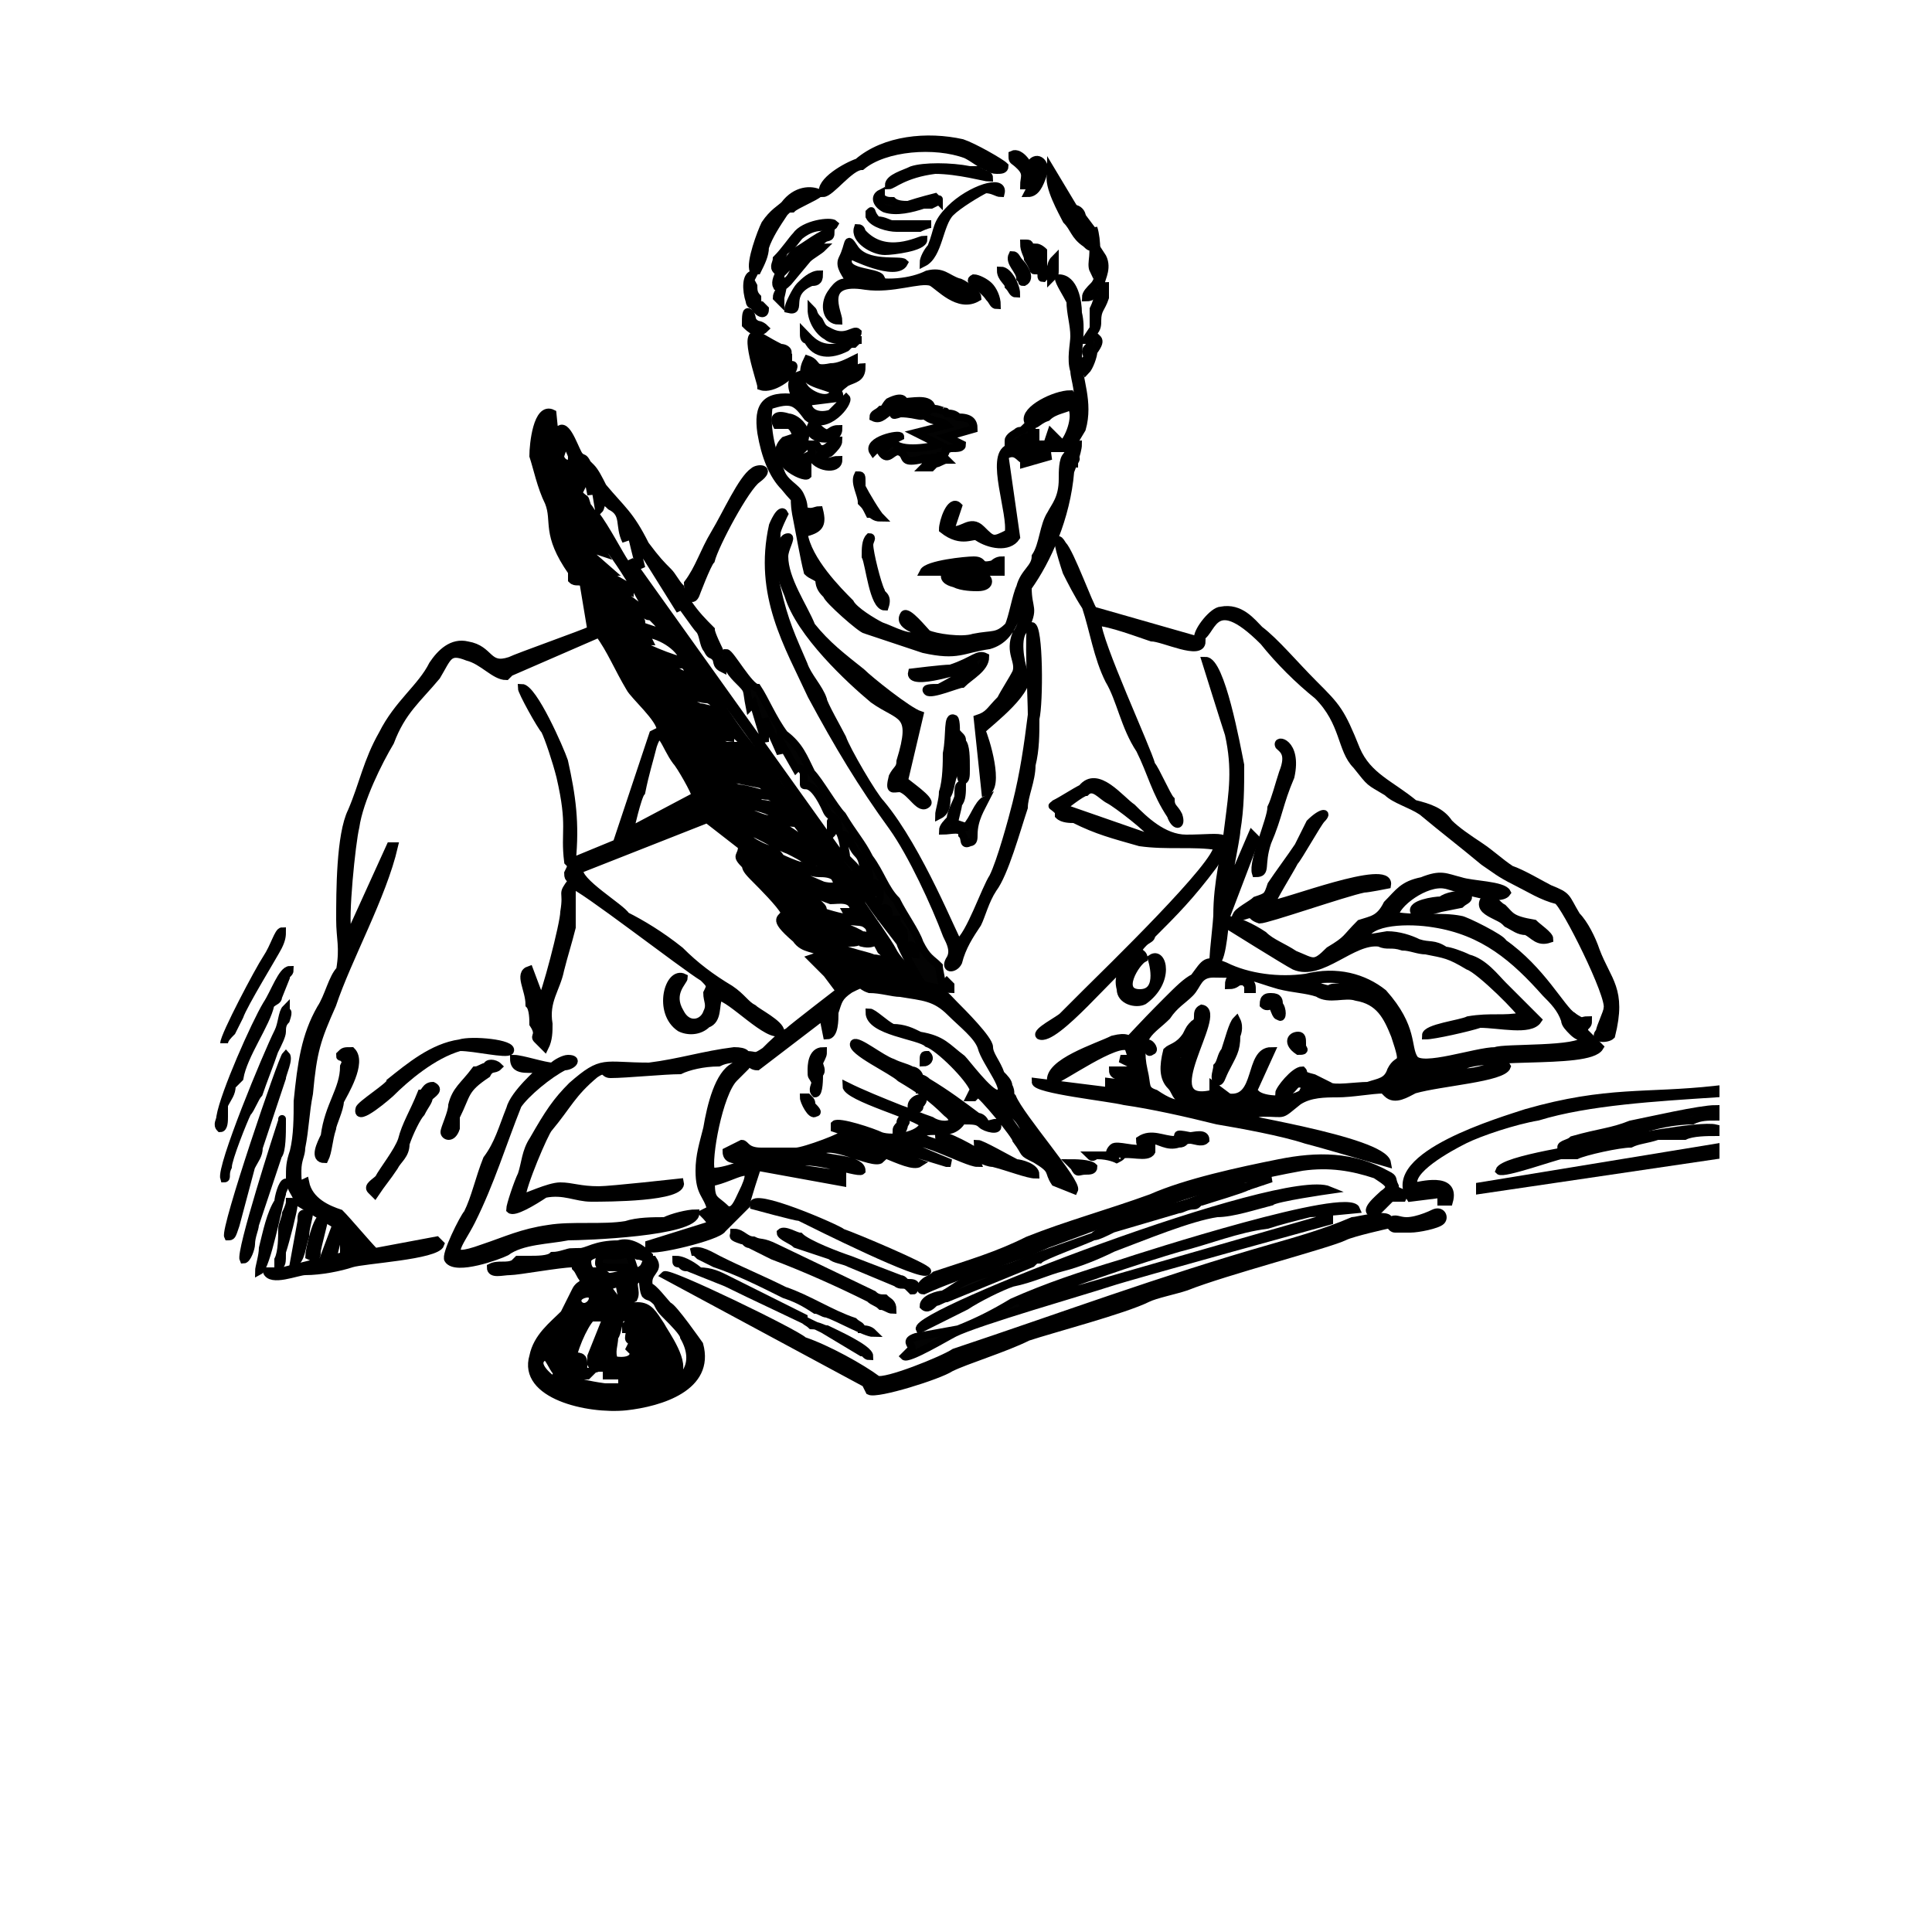 <?xml version="1.0" encoding="UTF-8"?>
<!DOCTYPE svg PUBLIC "-//W3C//DTD SVG 1.1//EN" "http://www.w3.org/Graphics/SVG/1.1/DTD/svg11.dtd">
<!-- Creator: CorelDRAW X7 -->
<svg xmlns="http://www.w3.org/2000/svg" xml:space="preserve" width="500px" height="500px" version="1.1" style="shape-rendering:geometricPrecision; text-rendering:geometricPrecision; image-rendering:optimizeQuality; fill-rule:evenodd; clip-rule:evenodd"
viewBox="0 0 500 500"
 xmlns:xlink="http://www.w3.org/1999/xlink"
 data-name="ÃÂÃÂ¡ÃÂÃÂ»ÃÂÃÂ¾ÃÂÃÂ¹ 1">
 <defs>
  <style type="text/css">
   <![CDATA[
    .str0 {stroke:black;stroke-width:2}
    .fil0 {fill:black}
    .fil1 {fill:#030303}
    .fil2 {fill:#0C0C0C}
    .fil7 {fill:#131313}
    .fil3 {fill:#1A1A1A}
    .fil8 {fill:#7F7F80}
    .fil9 {fill:#818181}
    .fil6 {fill:#888888}
    .fil4 {fill:#9B9B9B}
    .fil5 {fill:#B6B7B7}
   ]]>
  </style>
 </defs>
 <g id="Слой_x0020_1">
 </g>
 <g id="Слой_x0020_1_0">
 </g>
 <g id="Слой_x0020_1_1">
  <path class="fil0 str0" d="M91 325c0,-1 0,-2 1,-2 1,0 1,0 1,1 0,1 -1,1 -2,1zm93 -19c6,-1 13,-7 8,3 -1,2 -2,5 -4,4 -3,-3 -4,-2 -4,-7l0 0zm74 -21c2,-1 2,1 4,3 1,1 2,2 3,4 0,1 4,7 4,7 -1,0 -2,-1 -3,-2 -1,-2 -8,-11 -8,-12zm-20 -5c0,0 0,0 0,0 0,0 0,1 1,1 1,2 1,1 3,2 0,0 0,0 1,0l3 2c1,0 1,1 1,1 1,1 1,0 1,1 -1,2 -3,-1 -4,-2 -1,-1 -3,-2 -4,-3 -1,0 -2,0 -2,0 0,-1 0,-2 0,-2l0 0zm-21 -33c0,0 0,0 0,0l0 0c1,0 4,1 5,2 3,1 13,2 13,6 -2,-1 -3,-2 -5,-2 -3,-1 -12,-4 -13,-6zm9 1c-2,-1 -10,-2 -11,-5 1,-1 3,1 5,1 3,0 2,-1 3,0 4,1 3,-2 5,2 1,1 3,2 3,3 -2,0 -3,-1 -5,-1l0 0zm0 -5c-1,0 -1,-1 -3,-1 -1,-1 -9,-4 -11,-4 -2,-1 -6,-3 -6,-4 2,0 7,3 11,4 6,1 6,0 8,2 0,1 1,2 1,3l0 0zm-21 -11c-2,-1 -3,-1 -3,-3 1,1 1,1 2,1 0,1 1,1 1,2zm14 0c-2,0 -4,0 -5,-1 -6,-2 -3,0 -7,-3 -3,-1 -3,-1 -4,-2 2,0 3,1 5,1l7 3c2,0 4,0 4,2zm-7 2c-1,-1 -11,-6 -13,-8l-1 -1c0,-1 5,2 6,2 2,2 8,5 11,6 2,0 6,-1 6,3l-2 0c1,2 4,-1 4,2 -3,0 -7,-1 -10,-2 0,-1 0,-1 -1,-2l0 0zm4 -7c0,0 1,2 1,2 -2,1 -5,0 -7,-1 -2,-1 -1,-1 -2,-2 -1,-1 -12,-3 -13,-6 2,0 8,4 12,4 1,1 3,2 5,2 1,0 3,0 4,1l0 0zm-14 -10c-1,0 -2,-1 -3,-2 2,-1 5,2 8,3 1,1 1,0 1,1 1,0 2,0 3,1 -1,0 -3,0 -3,-1 0,0 -2,0 -3,-1 -2,-1 -2,-1 -3,-1zm7 6c2,0 5,0 5,2 -3,1 -10,-2 -12,-3 -1,-2 -3,-2 -5,-3 -2,-1 -4,-2 -4,-4 2,0 8,4 11,5 2,1 4,2 5,3l0 0zm-21 -15c1,0 1,0 1,0l3 0c4,1 6,1 11,4 1,1 2,1 3,1 1,1 3,4 3,5 -1,0 -1,-1 -2,-1 -1,-1 -4,-3 -8,-5 -2,0 -10,-4 -11,-4zm3 -3c2,0 6,1 8,1 2,1 5,2 5,4 -2,-1 -5,-2 -7,-2 -5,-3 -6,0 -6,-3l0 0zm-28 10c0,0 2,-9 3,-10 1,-5 2,-8 3,-12 2,-6 3,0 6,4 1,1 5,8 5,9l-17 9zm37 -9c-1,0 -7,-2 -9,-2 -2,-1 -8,-2 -9,-4l15 3c1,1 3,1 3,3l0 0zm-16 -7c-3,-1 -4,0 -5,-2 0,0 0,0 2,0 0,0 0,0 1,0 4,1 7,1 8,1 3,1 7,1 8,3 -2,0 -3,-1 -5,-1l-9 -1 0 0zm9 -2c-2,0 -4,-1 -5,-2 -2,0 -5,0 -5,-2 1,0 7,2 8,2 1,1 2,1 2,2l0 0zm-10 -6c-3,0 -9,0 -9,-2 1,-1 13,2 16,2 -1,0 -2,-1 -1,-1 1,-1 4,3 4,3 -1,0 -3,0 -5,0 -2,-1 -4,-1 -5,-2l0 0zm-3 -4c1,0 4,1 4,2 0,0 -1,0 -2,0 -1,-1 -2,-1 -2,-2l0 0zm6 -3c-1,0 -4,-1 -5,-1l-6 -3c0,0 -1,-1 -2,-1 -1,-1 -3,-1 -4,-1 6,0 11,3 14,3 1,0 3,2 3,3l0 0zm-4 -6c-1,0 -15,-4 -17,-5 -2,-1 -1,-1 -1,-1 1,0 3,1 5,1 1,1 3,1 5,2 2,0 7,3 8,3zm-14 -7c-1,0 -2,-1 -3,-2 1,0 6,2 8,2 1,1 3,1 4,1 1,1 1,1 1,3 -1,0 -4,-2 -6,-3 -1,0 -2,-1 -4,-1zm-1 -7c3,0 9,3 10,7 -2,0 -12,-4 -14,-6 -1,0 -2,0 -3,-1 -1,0 -1,0 -1,-1 3,0 7,3 9,3l-1 -2 0 0zm-10 -6c2,0 6,4 9,4 0,-2 0,-1 -1,-2 -1,-1 -2,-3 -4,-3 -1,-1 -6,-2 -6,-4 2,1 6,3 8,4 3,1 2,1 4,2 1,1 1,0 2,1 1,1 3,3 3,4l-12 -4c-3,-1 -3,-1 -3,-2l0 0zm-3 -9l0 1c-1,0 -2,0 -2,-2l2 1zm2 -6l-4 -6c3,-1 14,17 16,22l-12 -9 7 3 0 -1 -7 -4 2 0 -8 -7 6 2zm-7 -7c0,-1 1,0 1,1 -1,0 -2,-1 -1,-1zm-4 -2c1,0 0,0 1,1 0,0 0,0 0,1 -1,0 -1,-1 -1,-2zm2 -14c-1,0 -2,-1 -2,-2l1 -3c1,0 2,3 2,3 0,1 0,2 -1,2zm-70 191l10 6 0 0 -3 8 2 1 2 -8 1 2 0 5 -16 4 -4 0c1,3 8,0 10,0 4,0 9,-1 12,-2 3,-1 22,-2 23,-5l-1 -1 -16 3c-2,-2 -7,-8 -9,-10 -3,-1 -8,-3 -9,-8 -2,1 -2,0 -2,-3 0,-3 1,-4 1,-6 1,-5 1,-9 2,-14 1,-11 2,-14 6,-23 4,-12 13,-28 16,-41l-1 0 -10 22 -1 0c-1,-3 1,-23 2,-27 1,-7 6,-17 9,-22 3,-8 7,-11 12,-17 3,-5 3,-7 8,-5 4,1 7,5 10,5l1 -1 23 -10c3,4 5,9 8,14 1,2 8,8 8,11l-2 1 -9 27c5,2 21,-13 22,-8l-34 14c1,-10 0,-17 -2,-26 -1,-3 -8,-19 -11,-19 0,1 5,10 6,11 1,2 3,8 4,12 3,13 1,14 2,22 1,1 1,1 0,3 0,2 1,1 1,2 -3,4 -1,2 -2,8 0,3 -5,22 -6,23l-3 -8c-3,1 0,5 0,9 1,1 1,4 1,5 2,3 0,3 1,4l2 2c1,-2 1,-4 1,-6 -1,-6 2,-9 3,-14 1,-4 2,-7 3,-11 0,-3 0,-8 0,-11 2,0 29,21 34,24 2,2 2,2 1,4 0,2 1,3 0,5 -1,3 -5,4 -7,0 -3,-5 1,-8 1,-9 -4,-2 -7,9 -1,13 2,1 5,1 7,-1 3,-1 2,-5 3,-7 3,0 13,11 16,9 0,-2 -6,-5 -7,-6 -2,-1 -3,-3 -6,-5 -5,-3 -9,-6 -13,-10 -5,-4 -10,-7 -14,-9 -1,-2 -13,-9 -12,-12l33 -13 9 7c0,3 -2,2 1,5 0,1 1,2 3,4 1,1 6,6 7,8 0,2 -4,1 3,7 2,3 5,2 7,4l-3 1 4 4 3 4 1 0c0,0 -13,10 -14,11 -2,1 -4,3 -6,5 -3,2 -2,1 -5,1 0,0 -2,2 -3,3 -4,2 -6,10 -7,16 -1,4 -2,7 -2,11 0,6 2,6 3,10l-2 1c1,1 2,2 2,3l-16 5 0 1c1,1 18,-3 19,-5 3,-3 4,-4 6,-6 0,-1 3,-10 3,-10l22 4 0 -2 -14 -2c3,-4 18,2 19,1 0,-3 -8,-3 -11,-4 1,-5 14,3 16,1l0 0 -10 -3c5,-3 17,6 20,4l-17 -6 1 -1 23 7 1 0 -12 -5c2,-3 16,5 19,5 -1,-3 -15,-6 -15,-7 2,-3 8,1 11,-4 3,0 4,0 5,1 1,1 5,2 4,0 0,-1 -1,0 -3,0 0,-1 -1,-2 -2,-2 -4,-3 -8,-6 -13,-9 -1,-1 -2,-1 -2,-1 0,-1 -1,-2 -2,-2 -2,-1 -3,-1 -5,-2 -3,-1 -9,-6 -10,-5 -1,2 10,7 12,9 5,3 8,5 12,9 4,3 -1,4 -4,2 -3,-1 -5,-2 -8,-3 -5,-2 -10,-4 -14,-6 0,3 19,8 20,10 -1,3 -8,4 -11,3 -2,-1 -11,-4 -12,-3l0 1 3 1c0,1 -11,5 -13,5 -2,0 -6,0 -9,0 -4,0 -4,-2 -5,-2l-4 2c0,4 7,1 7,1 0,2 -10,5 -11,4 -1,-3 2,-20 6,-24 1,-1 2,-2 3,-3 1,-2 1,0 3,0l17 -13 1 5c2,0 2,-4 2,-6 1,-3 1,-4 4,-6 4,-2 2,-1 5,0 3,0 6,1 8,1 6,1 9,1 13,5 3,3 7,6 8,9 1,4 8,12 4,12 -2,0 -8,-8 -9,-9 -4,-3 -5,-5 -11,-6 -2,-1 -4,-2 -7,-2 -2,-1 -5,-4 -6,-4 0,5 13,6 15,8 3,1 11,9 12,12l-1 2 1 0 1 -1c1,0 10,11 10,12 3,4 1,3 5,5 5,3 3,3 5,6l5 2c1,-2 -14,-19 -16,-24 -1,-1 0,-1 -1,-3 0,-1 -1,-2 -2,-3 -1,-3 -3,-5 -3,-7 0,-2 -7,-9 -9,-11 -3,-3 -2,-3 -7,-3 -2,-1 -3,-4 -4,-5 -2,-2 -4,-4 -5,-6 -1,-2 -6,-9 -8,-12 0,-2 -2,-4 -4,-6 -2,-3 -6,-9 -8,-11 -6,-8 -11,-17 -17,-24 -5,-6 -11,-16 -16,-24 -5,-7 -11,-15 -16,-23 -2,-3 -5,-9 -8,-13 -1,0 -1,-1 -2,-2 -1,-3 0,-1 -2,-3 -1,-2 -2,-8 0,-8l1 5 1 -2 1 5 0 -2 1 0 1 6c1,-1 0,-4 3,-1 4,2 2,5 4,9l-1 -5c3,1 3,9 5,12l-1 -4 1 -1 10 16 -1 -3c1,1 5,7 6,8 1,1 1,4 2,5 1,2 1,1 2,2 1,1 0,2 2,3 0,-1 -1,-2 -1,-3 -1,-2 1,0 0,-2 0,0 -2,-4 -2,-5 -2,-2 -4,-4 -6,-7 0,-2 -2,-3 -2,-4 -1,-1 -2,-3 -3,-4 -2,-2 -3,-3 -6,-7 -4,-8 -6,-9 -11,-15 -1,-2 -2,-4 -3,-5 -1,-1 0,0 -1,-1 -1,-2 -1,-1 -2,-2 -1,-1 -3,-8 -5,-7l0 6 -1 0 -1 -10c-4,-2 -5,8 -5,11 1,3 2,8 4,12 2,5 -1,8 6,18 0,0 0,1 0,2 1,1 2,0 3,1l2 12c-2,1 -19,7 -21,8 -6,2 -5,-3 -11,-4 -4,-1 -7,2 -9,5 -3,6 -9,10 -13,18 -4,7 -5,13 -8,20 -3,6 -3,21 -3,28 0,5 1,7 0,13 -2,2 -3,7 -5,10 -4,7 -5,14 -6,24 0,4 0,9 -1,13 -1,3 -1,4 -1,7 0,3 2,4 2,6l0 0z"/>
  <path class="fil0 str0" d="M320 286c1,-1 1,-1 2,-1 0,1 0,1 0,1l-2 0zm-6 -1c1,0 2,0 1,1l-1 0 0 -1zm-3 1c0,0 -1,-1 -1,-1 1,-1 2,1 3,1l0 1c-1,0 -1,0 -2,-1zm48 -4c1,-1 3,-1 4,-1 0,2 0,2 -2,2 -1,-1 -1,-1 -2,-1l0 0zm7 -5c0,0 0,0 1,0 0,1 0,1 -1,1 -1,0 0,0 0,-1zm-60 0c-1,-1 -1,-1 -1,-2 -1,-3 -1,-1 1,-3 0,-1 0,-1 1,-1 0,1 -1,6 -1,6l0 0zm2 9c-4,0 -6,-1 -9,-3 -3,-1 -2,-2 -3,-6 -2,-9 2,-10 6,-14 2,-3 4,-4 6,-6 2,-2 2,-5 6,-5 10,0 10,1 17,3 4,1 7,1 10,2 3,2 7,0 10,1 6,1 8,5 10,10 3,9 1,5 -1,9 -1,3 -3,3 -6,4 -3,0 -9,1 -10,0 -2,-1 -2,-1 -4,-2 -4,-1 -2,-1 -3,-2 -2,0 -6,5 -6,6 5,0 3,-4 7,-2l-1 2c-3,2 -10,2 -12,0l-1 0 5 -11c-6,0 -3,13 -11,12l-4 -3 0 0 0 2c-16,4 3,-21 -3,-22 -2,1 0,3 -2,4 -1,1 -1,1 -2,3 -2,3 -4,3 -5,4 -1,4 -1,7 1,9 1,1 1,2 2,3 1,0 2,2 3,2zm31 -32c2,-1 11,-1 11,1 -2,1 -5,0 -6,1 -1,0 -4,-1 -5,-2zm71 13c0,0 0,0 0,0l-1 -1c-1,-1 -1,-1 -2,-3 -3,-2 -8,-12 -18,-19 0,-1 -10,-6 -11,-6 -5,-1 -11,0 -17,-1 0,-3 8,-9 13,-8 1,0 14,5 16,2 -1,-2 -9,-2 -12,-3 -4,-1 -5,-2 -10,0 -5,1 -6,3 -9,6 -2,4 -4,4 -7,5 -4,4 -3,4 -8,7 -4,4 -4,3 -9,1 -3,-2 -6,-3 -8,-5 -3,-2 -7,-4 -10,-4l8 -21 -1 -1 -6 14c-1,0 2,-13 2,-15 1,-6 1,-11 1,-17 -1,-5 -5,-27 -9,-27 0,0 5,16 6,19 2,9 1,15 0,23 -1,9 -3,15 -3,24 0,1 -1,10 -1,11 2,4 3,-9 3,-9 0,0 16,10 18,11 7,3 15,-7 22,-6 2,1 3,0 6,1 2,0 4,1 6,1 5,1 6,1 11,4 3,1 14,12 14,13 -5,1 -8,0 -14,1 -2,1 -11,2 -11,4 2,0 11,-2 14,-3 5,0 13,2 15,-1 0,0 -9,-9 -9,-9 -2,-2 -5,-6 -9,-7 -2,-1 -5,-2 -6,-2 -3,-2 -4,-1 -7,-2 -2,-1 -5,-2 -8,-2 0,0 -6,1 -6,1 1,-5 12,-5 18,-4 13,2 21,9 29,18 2,2 4,4 5,7 0,1 1,2 2,3 2,2 3,1 3,2 -1,3 -21,2 -23,3 -5,0 -19,5 -21,2 -2,-3 0,-8 -8,-17 -5,-4 -12,-6 -20,-4 -7,1 -15,0 -21,-3 -5,-2 -5,-1 -8,3 -2,1 -4,3 -7,6 -15,15 -6,8 -14,10 -4,2 -17,6 -16,11 3,-1 17,-11 20,-9l1 3 -3 0 4 2 0 1 -6 0c0,3 7,0 7,4l-8 -1 0 1 13 3 -32 -4 0 0c0,2 19,4 23,5 7,1 16,3 24,5 6,1 17,3 23,5 4,1 21,6 21,6 -1,-6 -42,-12 -43,-13 1,-2 2,1 5,1 2,0 4,-1 6,-1 6,0 4,1 9,-3 3,-2 7,-2 10,-2 4,0 9,-1 12,-1l1 1c2,2 5,0 7,-1 7,-2 23,-3 24,-6 -1,-2 -9,3 -13,1 3,-5 34,-1 37,-6l-4 -4 0 0z"/>
  <path class="fil0 str0" d="M169 350c-1,0 -3,0 -3,0 0,-1 2,-2 3,0zm-7 -6l1 0c0,2 -1,3 1,3l-1 2 1 1c0,3 -5,2 -5,2 -1,-2 0,-4 0,-6 1,-1 1,-5 2,-5 0,0 0,-1 1,0l1 0c0,1 0,1 0,1 1,1 1,0 2,1 0,0 0,0 0,1 -1,0 -1,0 -1,0 -1,-1 -1,-2 -2,-1l0 1 0 0zm-11 -9c3,-1 3,2 1,3 -2,1 -4,-2 -1,-3zm-3 21c0,0 2,1 2,0 2,0 0,0 2,0 0,0 0,0 0,0 1,-1 0,0 1,-1 0,0 -1,0 -1,0 -1,0 0,0 -1,0l-3 -2c0,-3 3,-10 5,-12l3 0 1 0 -4 10c0,1 0,1 0,2 1,2 1,1 2,1 1,0 1,0 2,0l0 1c0,0 0,0 0,1 0,0 0,0 0,0l0 0c0,0 0,0 0,0l2 0c0,0 0,0 -1,-1l4 0 0 2c0,0 0,0 -1,0 0,0 0,0 0,0l0 1 6 -1c-3,1 -4,0 -5,2 -5,1 -15,-2 -19,-3 5,3 6,3 16,3 5,0 12,0 16,-3 3,-3 -3,-11 -4,-13 -2,-3 -3,-5 -6,-5 -2,0 -7,1 -8,-1l3 0 -3 -4 3 -1c1,1 0,6 4,4 1,-2 -1,-4 1,-5 2,-1 1,2 2,4 1,1 1,0 3,2 1,2 1,2 3,4 1,1 4,4 4,5 4,7 0,12 -6,13 -5,2 -14,2 -20,1 -2,0 -6,-1 -7,-2 -1,-1 -7,-5 -3,-7 1,0 2,3 3,4 0,0 4,1 4,1l0 0zm2 -32l0 2c0,1 0,1 -1,1l0 1c1,1 1,2 2,3 0,2 -1,1 -2,3 -1,2 -2,4 -3,6 -3,3 -7,6 -8,11 -3,10 14,14 24,13 9,-1 22,-5 19,-16 0,0 -7,-10 -8,-10 -1,-1 -4,-5 -5,-5 -1,-4 3,-4 1,-7 -3,0 -1,2 -4,3 -5,1 -2,0 -5,1 -4,1 -2,0 -5,-1 -2,0 -2,0 -2,0 -1,-1 -1,-2 -1,-3 1,-2 6,-2 9,-2 2,0 2,0 4,1 2,0 3,2 3,0 -2,-2 -5,-4 -8,-3 -6,0 -8,2 -10,2l0 0z"/>
  <path class="fil0 str0" d="M208 137c0,-1 0,-3 0,-4 0,0 0,1 1,1 1,1 1,1 2,1 -1,1 -1,1 -2,1 -1,0 0,0 -1,1l0 0zm69 -18c0,-1 1,-1 1,-1 1,1 0,1 0,2 0,0 -1,0 -1,-1zm-61 -18c-1,4 -7,1 -8,-1 -1,-1 0,-2 -1,-3 -3,1 -2,4 -1,6 -8,-1 -10,2 -9,9 1,6 3,11 6,14 4,5 2,1 3,7 1,5 2,11 3,15 1,1 2,1 3,2 0,2 1,3 2,4 0,1 9,9 10,9 3,1 12,4 15,5 9,2 10,0 17,-1 7,-2 7,-10 9,-12 1,3 -1,8 -2,9 -2,5 1,7 0,10 -1,2 -3,5 -4,7 -3,3 -3,4 -6,5l2 19 0 0c4,-1 0,-14 -1,-16 2,-2 14,-11 11,-15 -1,-3 -2,-9 0,-11 3,-6 1,-5 1,-11 5,-7 10,-18 11,-30 0,0 2,-5 2,-7 -1,0 -3,3 -3,3 -1,1 -1,4 -1,6 0,5 -2,7 -3,9 -2,3 -2,8 -4,11 0,3 -3,4 -4,8 -1,2 -2,8 -3,10 -3,3 -4,2 -9,3 -3,1 -10,0 -12,-1 -1,-1 -5,-6 -6,-5 -2,3 4,4 4,5 -2,2 -7,-1 -10,-2 -2,-1 -7,-4 -8,-6 -3,-3 -11,-11 -12,-18 4,-1 5,-2 4,-6 -1,0 -2,1 -4,0 0,-1 0,-2 -1,-4 -1,-2 -4,-3 -5,-6 -2,-4 -4,-11 -3,-17 6,-2 7,-1 10,3 5,4 11,-4 10,-5 -1,1 -2,2 -4,4 -3,1 -6,0 -6,-3l8 -1c1,-2 -2,-1 2,-4 2,-1 4,-1 4,-4 -1,0 -6,4 -8,2l6 -3 0 -1c-2,1 -4,2 -6,2 -5,1 -3,-1 -6,-2 -3,6 2,6 7,8l0 0z"/>
  <path class="fil0 str0" d="M225 360c2,1 18,-4 21,-6 4,-2 14,-5 20,-8 6,-2 25,-7 31,-10 2,-1 7,-2 10,-3 10,-4 37,-11 41,-13 2,-1 11,-3 11,-3 3,-4 -8,-1 -9,-1 -7,3 -14,5 -21,7 -28,8 -55,18 -82,27 -3,2 -18,8 -20,7 -4,-3 -13,-8 -19,-10 -2,-2 -35,-18 -36,-17l0 0 52 28 1 2 0 0z"/>
  <path class="fil1 str0" d="M236 245c1,0 1,0 1,1 0,0 0,1 0,1 -1,0 -2,-1 -2,-2 1,-1 1,0 1,0zm-6 -7l2 0c0,0 0,1 1,2 1,1 1,1 1,3 -2,-1 -2,-2 -3,-4 -1,0 -1,0 -1,-1l0 0zm-2 -1c0,-1 0,-2 1,-2 1,0 1,1 1,2l-2 0zm-10 -21c2,0 2,3 4,5 2,2 1,5 2,6l0 -3c1,1 1,3 1,4 0,1 0,1 0,1 1,1 0,0 1,1l0 -1c1,-1 0,0 1,0 1,1 1,4 0,5 -1,0 -1,0 -1,-1 -1,-2 -3,-5 -4,-7 -1,-1 0,-1 -1,-2 -1,-1 -1,-1 -2,-2 0,-2 -1,-4 -1,-6l0 0zm26 40c0,-1 -1,-5 -1,-6 -2,-2 -3,-2 -5,-6 -1,-3 -4,-7 -6,-11 -3,-3 -4,-7 -7,-11 -2,-4 -4,-6 -7,-11 -2,-2 -6,-9 -8,-11 -2,-4 -3,-7 -7,-10 -3,-4 -5,-9 -7,-12 -2,0 -7,-9 -8,-9 -1,3 2,6 3,7 3,3 2,2 3,7l1 -1 0 0 3 10 0 -6 0 0 4 9 0 -3 0 0 4 7c0,0 1,-1 2,1 0,1 0,2 0,3 0,1 2,-2 6,7 1,2 3,1 3,5 1,1 2,6 1,7l-55 -77 0 0c1,4 34,49 40,57 6,10 12,19 20,28 2,4 7,10 10,14 0,1 5,10 6,11 1,0 4,1 5,1l0 0z"/>
  <path class="fil0 str0" d="M267 162c-1,0 0,19 0,23 -1,8 -2,15 -4,23 -1,4 -4,15 -6,19 -2,3 -6,15 -9,17 -1,-1 -10,-24 -20,-36 -2,-2 -9,-14 -10,-17 -1,-2 -5,-9 -5,-10 -1,-3 -4,-6 -5,-9 -3,-7 -5,-11 -7,-20 -1,-4 0,-10 0,-14 0,-1 2,-5 2,-5 -1,-2 -3,3 -3,3 -4,18 4,31 10,44 7,13 13,23 21,34 5,7 11,20 14,28 1,2 2,4 1,6 -2,3 1,3 2,1 1,-4 3,-7 5,-10 1,-2 2,-6 4,-9 3,-4 6,-15 8,-21 0,-3 2,-7 2,-11 1,-4 1,-8 1,-12 1,-4 1,-24 -1,-24l0 0z"/>
  <path class="fil0 str0" d="M310 165c4,0 3,-13 17,1 4,5 9,10 14,14 7,7 6,14 10,18 4,5 3,4 8,7 2,2 6,3 9,5 6,5 10,8 16,13 3,2 4,3 8,5 4,2 7,4 11,5 2,1 14,25 13,28 0,1 -2,5 -2,6 -2,2 2,2 3,1 3,-12 -1,-14 -4,-22 -1,-3 -3,-7 -5,-9 -3,-5 -2,-5 -7,-7 -2,-1 -7,-4 -10,-5 -3,-2 -5,-4 -8,-6 -3,-2 -6,-4 -8,-6 -2,-3 -5,-4 -9,-5 -6,-5 -12,-7 -15,-14 -4,-10 -5,-11 -11,-17 -5,-5 -10,-11 -14,-14 -2,-2 -5,-6 -10,-5 -2,0 -6,5 -6,7l0 0z"/>
  <path class="fil0 str0" d="M363 310c1,-2 -2,-1 -2,-3 -1,-2 0,-2 -2,-3 -9,-5 -18,-5 -28,-3 -10,2 -24,5 -33,9 -11,4 -22,7 -32,11 -8,4 -15,6 -24,9 -1,1 -2,1 -3,2 -1,1 -1,2 0,2 11,-5 21,-7 32,-12 11,-4 21,-8 31,-11 11,-4 24,-7 35,-9 7,-1 13,0 19,2 3,2 5,3 2,5 -1,1 -6,5 -2,5l4 -4 3 0 0 0z"/>
  <path class="fil0 str0" d="M275 209c0,0 5,-4 6,-4 2,-2 4,1 6,2 2,1 11,8 11,9l0 1 -23 -8zm40 10c1,4 -29,33 -34,38 -2,2 -4,4 -6,6 -1,1 -7,4 -6,5 4,2 20,-18 23,-19 -1,3 -3,3 -2,7 0,3 4,4 6,3 7,-5 5,-13 2,-11 0,0 3,9 -3,9 -6,0 -1,-8 1,-9 0,-2 -3,-1 0,-4 1,-1 2,-1 2,-2 6,-6 10,-10 16,-18 6,-9 3,-7 -7,-7 -6,0 -11,-5 -14,-8 -3,-2 -9,-10 -13,-5 -2,1 -5,3 -7,4 -1,1 -1,0 1,2 0,0 0,0 0,1 1,1 3,1 4,1 6,3 10,4 17,6 7,1 14,0 20,1l0 0z"/>
  <path class="fil0 str0" d="M180 314c-2,0 -6,1 -8,2 -3,0 -7,0 -10,1 -6,1 -14,0 -20,1 -7,1 -11,3 -17,5 -11,4 -6,-1 -3,-7 5,-10 8,-20 12,-30 2,-3 8,-8 12,-10 2,0 4,-2 1,-2 -1,0 -3,1 -4,2 -2,0 -8,-2 -10,-2 0,4 5,2 7,3 0,0 -7,6 -8,10 -2,5 -3,9 -6,13 -2,5 -3,10 -5,14 -1,1 -6,11 -5,12 2,3 13,-1 15,-2 4,-3 11,-3 16,-4 4,0 33,-1 33,-6l0 0z"/>
  <path class="fil0 str0" d="M278 104l-1 -2c-4,0 -12,4 -11,7 2,2 2,0 5,-1 2,-2 5,-2 6,-3 2,2 0,8 -2,10l-3 -3 -1 3 -10 0 0 1c-5,2 1,17 0,22 -4,2 -4,2 -7,-1 -3,-3 -5,1 -8,0l2 -6c-2,-2 -4,4 -4,6 5,4 8,1 9,2 3,2 8,3 10,0l-3 -21c3,-2 4,1 5,1l0 1 7 -2c-1,0 -1,-1 -1,-2l6 0c0,0 3,-5 3,-5 2,-7 -1,-13 -1,-18 0,-4 1,-8 0,-12 0,-3 -1,-9 -5,-9 0,1 2,4 3,6 0,3 1,6 1,9 0,2 -1,6 0,9 0,2 2,7 0,8l0 0z"/>
  <path class="fil1 str0" d="M264 338c6,-4 34,-13 41,-15 8,-2 15,-5 23,-6 3,-1 7,-2 11,-3 2,0 12,-1 12,-1 -2,-5 -55,12 -61,14 -10,3 -19,6 -28,10 -5,3 -9,5 -14,7l-11 2c-3,1 -1,2 -1,3l-2 2c1,1 11,-5 13,-6 6,-3 34,-11 40,-13 6,-2 57,-16 57,-16l0 -1 -80 23 0 0z"/>
  <path class="fil0 str0" d="M135 310c0,-3 6,-17 7,-18 5,-6 6,-9 12,-14 3,-2 2,0 4,0 4,0 14,-1 18,-1 2,-1 6,-2 10,-2 2,-1 4,-1 6,-1 2,-1 1,-2 -2,-2 -8,1 -14,3 -22,4 -12,0 -12,-2 -20,5 -4,4 -6,7 -10,14 -2,3 -2,6 -3,9 -1,2 -3,8 -3,9 1,1 6,-2 9,-4 5,-1 8,1 12,1 4,0 24,0 23,-4 0,0 -18,2 -21,2 -5,0 -7,-1 -10,-1 -3,0 -9,3 -10,3z"/>
  <path class="fil0 str0" d="M240 208c1,-1 -5,-5 -6,-6l4 -17c-3,-1 -13,-9 -15,-11 -5,-4 -9,-7 -13,-12 -2,-5 -7,-12 -7,-18 0,-2 2,-5 1,-5 -2,0 -2,4 -2,5 0,5 0,5 2,10 3,10 16,22 22,27 7,5 11,3 7,16 0,2 -1,2 -2,4 -1,4 0,3 2,3 3,1 5,6 7,4l0 0z"/>
  <path class="fil0 str0" d="M284 161c3,0 11,3 14,4 3,0 13,5 13,1l-28 -8c-1,-1 -6,-15 -8,-17 -3,-5 1,7 1,7 1,2 3,6 5,9 2,6 3,13 6,19 3,5 4,12 8,18 3,6 4,11 8,17 1,3 3,3 2,0 -1,-2 -2,-2 -2,-4 -1,-1 -4,-8 -5,-9 -1,-4 -14,-32 -14,-37l0 0z"/>
  <path class="fil0 str0" d="M444 283l0 -1c-18,2 -28,0 -49,6 -6,2 -37,11 -30,22l8 -1c0,0 0,1 0,2l2 0c2,-7 -8,-4 -9,-4 -2,-4 9,-10 13,-12 4,-2 13,-5 19,-6 13,-4 31,-5 46,-6l0 0z"/>
  <path class="fil0 str0" d="M359 229c1,-6 -27,5 -30,5 0,-1 5,-9 6,-11 1,-1 6,-10 7,-11 2,-2 0,-2 -3,1 -1,2 -2,4 -3,6 -2,3 -5,7 -7,10 -1,3 -1,3 -4,4 -1,1 -5,3 -5,4 -1,1 2,0 2,0 3,-1 1,0 4,1 2,0 22,-7 27,-8 1,0 6,-1 6,-1l0 0z"/>
  <path class="fil0 str0" d="M244 73c1,0 1,0 3,1 1,0 3,1 3,1 -1,1 -3,0 -3,-1 -1,0 -1,-1 -2,-1 -1,0 -1,0 -1,0zm-24 0c-2,0 -3,0 -5,3 -2,3 -1,7 2,7 0,-2 -5,-11 7,-9 7,1 14,-2 17,-1 2,1 7,7 12,4 0,-1 -4,-4 -5,-4 -3,-1 -4,-3 -8,-2 -4,2 -11,3 -17,1l5 0c-1,-2 -11,-1 -8,-6 0,0 12,6 14,2 -1,-1 -10,1 -13,-4 -2,-3 -1,-1 -3,3 -1,2 1,4 2,6z"/>
  <path class="fil1 str0" d="M245 110l-8 2 6 3c-3,1 -11,2 -12,-1l2 -1c0,-1 -9,1 -7,4l3 -3 1 1 -2 2c2,3 3,-1 5,0 2,1 0,3 5,2 2,-1 4,0 6,-1 2,-2 -1,-1 2,-2 2,0 3,0 3,-1l-4 -2 7 -2c0,-2 -1,-3 -4,-3 -1,-1 -2,-1 -3,-1 -1,-1 1,0 -2,-1 -3,-1 -4,2 -3,2 1,1 4,1 5,2l0 0z"/>
  <path class="fil1 str0" d="M344 308c-12,-5 -108,32 -106,36 0,0 10,-5 12,-6 3,-2 9,-5 12,-6 5,-1 9,-3 13,-4 4,-1 9,-3 13,-5 8,-3 20,-8 27,-9 4,0 10,-2 14,-3 1,-1 15,-3 15,-3l0 0z"/>
  <path class="fil0 str0" d="M213 50c2,0 7,-7 10,-7 6,-5 19,-6 27,-3 2,1 3,2 5,3 1,0 1,1 3,1 1,0 2,0 2,-1 -1,-1 -8,-5 -11,-6 -9,-2 -20,-1 -27,5 -3,1 -10,5 -9,8z"/>
  <path class="fil2 str0" d="M239 338c1,1 2,0 3,-1 1,0 2,-1 3,-1l22 -9c1,-1 1,-1 2,-1 1,-1 12,-5 14,-6 1,0 3,-1 5,-2l17 -5c1,0 2,-1 4,-1 1,0 1,-1 2,-1 3,-1 10,-3 12,-4l6 -2c-1,0 -5,1 -6,2 -2,0 -5,1 -7,1 -3,1 -7,3 -11,4 -4,1 -8,2 -11,3 -4,2 -9,3 -11,5l-17 6c-6,3 -11,3 -17,6 -2,1 -3,2 -5,3 -1,0 -5,1 -5,3l0 0z"/>
  <polygon class="fil1 str0" points="444,299 444,297 383,307 383,308 "/>
  <path class="fil0 str0" d="M197 100c3,1 8,-3 8,-4 2,-4 -4,1 -7,0l6 -3 0 -1c-1,-1 -6,3 -7,-1 1,0 3,1 5,1 3,0 2,-2 0,-2 -4,-2 -5,-3 -6,-3 -4,-2 1,12 1,13z"/>
  <path class="fil0 str0" d="M119 270c-7,1 -13,6 -18,10 0,1 -8,6 -8,7 -1,4 8,-4 8,-4 4,-4 11,-10 18,-12 4,0 12,2 13,1 1,-2 -10,-3 -13,-2z"/>
  <path class="fil0 str0" d="M218 319c-1,-1 -24,-11 -23,-7 0,0 11,3 12,3 4,2 32,16 33,14 0,-1 -19,-9 -22,-10z"/>
  <path class="fil0 str0" d="M195 122c-3,2 -7,11 -10,16 -3,5 -4,9 -7,13 0,3 1,5 2,3 0,0 3,-8 4,-9 1,-4 9,-19 12,-21 4,-3 0,-3 -1,-2l0 0z"/>
  <path class="fil0 str0" d="M239 148l6 0c0,0 -2,2 2,3 2,1 5,1 6,1 4,0 3,-3 1,-3 -2,0 -4,1 -6,0l1 -1 10 0c0,0 0,-2 0,-3 0,0 -1,0 -2,1 -4,1 -2,-1 -5,-1 -2,0 -12,1 -13,3z"/>
  <path class="fil1 str0" d="M444 293l0 -1c-4,-1 -25,3 -29,4 -4,1 -26,4 -27,7 1,1 15,-4 16,-4 1,0 2,0 4,0 2,-1 11,-3 14,-3 2,-1 4,-1 7,-2 2,0 5,0 7,0 2,-1 6,-1 8,-1l0 0z"/>
  <path class="fil0 str0" d="M280 56c0,0 -1,0 -1,0l0 2c-2,-1 0,-2 -1,-4l-6 -10 0 1c-1,3 3,10 4,12 2,2 2,4 5,6 2,2 1,0 1,-1 2,3 0,6 1,8 1,-2 1,-8 0,-11l0 0 0 1 -3 -4 0 0z"/>
  <path class="fil0 str0" d="M201 110l3 0c1,0 2,2 2,3l-3 1c-5,5 5,10 6,9 0,-1 0,-5 0,-5l-2 1c-3,0 -5,-1 -3,-3 1,0 1,3 4,0 0,-2 1,-4 0,-5 -1,-2 -3,-3 -4,-3 -3,-1 -4,0 -3,2l0 0z"/>
  <path class="fil1 str0" d="M58 305c1,0 0,-1 1,-3 0,-2 4,-12 5,-14 1,-1 2,-4 3,-5 1,-3 3,-8 4,-11 1,-2 2,-4 2,-5 0,-1 0,-2 1,-3 1,-3 0,-2 0,-2 0,0 0,0 0,-1 0,0 0,0 0,0 -1,1 -1,4 -2,6 -3,6 -15,35 -14,38l0 0z"/>
  <path class="fil1 str0" d="M59 320c1,0 1,0 2,-3l4 -15c1,-2 2,-3 2,-5l6 -18c0,-1 2,-5 1,-6 -1,1 -16,45 -15,47l0 0z"/>
  <path class="fil0 str0" d="M97 309c2,-3 3,-4 5,-7 1,-2 3,-3 3,-6 1,-3 3,-7 4,-8 1,-2 2,-3 2,-4 1,-1 3,-2 1,-3 -2,0 -2,2 -3,2 -2,5 -4,8 -5,12 -1,3 -5,8 -6,10 -1,1 -3,2 -2,3l1 1 0 0z"/>
  <path class="fil1 str0" d="M57 292c1,0 1,-2 1,-3 0,-1 0,-2 0,-3 1,-2 2,-3 2,-5 1,-1 1,-1 2,-2 1,-6 7,-14 8,-19 1,-1 2,-1 2,-2l2 -5c0,-1 1,-1 1,-2 -2,0 -4,6 -6,9 -3,5 -11,23 -12,29 0,1 -1,2 0,3l0 0z"/>
  <path class="fil1 str0" d="M175 326c0,1 0,1 1,1 1,1 1,1 2,1l10 4c6,3 19,9 25,12l10 6c1,0 1,1 2,1 0,-2 -9,-6 -11,-7 -1,0 -2,-1 -4,-1 -1,-1 -2,-1 -2,-2l-20 -10c-2,-1 -4,-2 -7,-2 -1,-1 -4,-3 -6,-3l0 0z"/>
  <path class="fil0 str0" d="M254 299c-1,-1 -10,-6 -11,-5 0,2 2,1 3,2 1,1 2,1 3,2 3,1 6,3 8,3 4,1 9,3 11,3 0,-2 -4,-3 -5,-3 -2,-1 -9,-5 -10,-5 0,2 4,3 5,3 -2,1 -3,0 -4,0l0 0z"/>
  <path class="fil1 str0" d="M444 289l0 -2c-4,0 -17,3 -22,4 -5,2 -8,2 -15,4 -1,1 -3,1 -3,2 0,0 0,0 0,0l0 0c0,0 0,0 0,0 0,0 0,0 0,0l4 -1c1,0 1,0 2,-1 1,0 2,0 3,0l10 -2c5,-2 11,-3 15,-3 2,-1 4,-1 6,-1l0 0z"/>
  <path class="fil0 str0" d="M86 292c0,-1 2,-5 2,-7 1,-2 6,-10 3,-13 -2,0 -2,0 -3,1 0,1 0,0 1,1 0,0 1,0 0,2 0,6 -4,10 -5,18 -1,2 -3,6 0,6 1,-2 1,-5 2,-8l0 0z"/>
  <path class="fil0 str0" d="M325 226c3,0 1,-2 3,-8 3,-7 3,-10 6,-17 2,-9 -4,-10 -3,-8 1,1 3,2 1,7 -1,3 -2,7 -3,9 0,3 -5,14 -4,17l0 0z"/>
  <path class="fil1 str0" d="M186 326c-2,-1 -5,-3 -7,-2 1,0 1,0 2,1l4 2c6,2 12,5 18,8 3,1 5,2 8,4 1,0 2,1 3,1 3,1 10,5 12,5 -1,-1 -2,-1 -3,-1 0,-1 -1,-1 -2,-2 -6,-2 -12,-6 -18,-8 -6,-3 -11,-5 -17,-8l0 0z"/>
  <path class="fil0 str0" d="M298 295c2,0 4,2 7,1 2,0 1,-1 3,-1 1,0 3,1 4,0 0,-2 -3,-1 -4,-1 -5,-1 -2,0 -4,1 -3,0 -6,-2 -9,0 0,2 1,1 1,2 -2,1 -7,-1 -8,0 -2,2 1,2 -3,2 -2,0 -3,0 -3,0 1,1 1,0 2,0 3,0 5,1 5,1 2,-1 1,-1 1,-1 2,-1 7,1 8,-1 0,-2 0,-1 0,-3l0 0z"/>
  <path class="fil1 str0" d="M190 319c0,1 -1,1 2,2 1,0 1,1 2,1 2,1 4,2 6,3 8,3 17,7 25,11 1,1 2,1 3,2 1,0 2,1 3,1 0,-2 -1,-2 -2,-3 -1,0 -2,0 -3,-1l-25 -12c-4,-2 -4,-1 -6,-2 -2,0 -3,-2 -5,-2l0 0z"/>
  <path class="fil1 str0" d="M236 174c-1,4 14,-1 17,-2 -1,1 -8,5 -10,6 -2,0 -4,0 -3,1 1,1 8,-2 9,-2 2,-2 6,-4 6,-7 -2,-1 -3,1 -9,3 -2,0 -10,1 -10,1l0 0z"/>
  <path class="fil0 str0" d="M148 327c0,-1 0,-1 0,-3 -1,0 -3,1 -5,1 -1,1 -4,1 -6,1 -1,0 -2,0 -3,0 -1,1 -1,1 -1,1 -2,1 -4,0 -6,1 0,2 3,1 5,1 2,0 13,-2 16,-2l0 0z"/>
  <path class="fil0 str0" d="M195 70l1 0c1,-2 2,-4 2,-6 1,-3 3,-6 5,-9 1,-1 1,-1 2,-1 1,-1 6,-3 7,-4 -2,-1 -6,-1 -9,3 -1,1 -3,2 -5,5 -1,2 -4,10 -3,12z"/>
  <path class="fil0 str0" d="M401 243c0,-1 -3,-3 -4,-4 -6,-1 -6,-2 -8,-4 -2,-1 -3,-4 -5,-2 -1,2 1,3 3,4 2,1 2,1 3,2 2,1 3,2 5,2 2,1 3,3 6,2l0 0z"/>
  <path class="fil1 str0" d="M281 88c1,0 1,0 1,1 0,1 -1,1 -1,2 0,1 1,1 0,2 0,1 0,2 0,2 0,2 -1,-1 0,1 0,0 0,0 0,0 1,-1 2,-4 2,-5 3,-4 0,-3 0,-5 1,-1 1,-2 1,-3 0,-3 1,-3 2,-6 0,0 0,-3 0,-3 -1,0 -1,2 -2,3 0,1 -1,3 -1,3 0,2 0,3 0,5 0,0 -2,3 -2,3l0 0z"/>
  <path class="fil1 str0" d="M207 320c-1,0 -4,-2 -5,-1 0,1 3,2 4,3 3,1 6,2 9,3 1,1 3,1 5,2l12 5c1,1 2,0 3,1 0,0 0,0 1,1 1,0 0,0 1,-1 0,-1 -1,-1 -2,-1 -1,0 -1,-1 -2,-1l-13 -5c-3,-1 -11,-4 -13,-6l0 0z"/>
  <path class="fil1 str0" d="M63 326c1,0 2,-3 2,-4 0,-2 1,-4 1,-5 1,-3 2,-6 3,-9 1,-3 2,-6 3,-9 1,-1 1,-6 1,-8 0,-1 0,0 0,-1 0,-1 0,0 0,0 -1,3 -11,34 -10,36l0 0z"/>
  <path class="fil0 str0" d="M129 276c-1,-1 -3,-1 -3,0 -1,0 -2,1 -3,1 -3,4 -5,5 -6,9 0,2 -2,6 -2,7 0,1 2,2 3,-1 0,-1 0,-1 0,-3 3,-6 2,-7 8,-11 1,-2 2,-1 3,-2l0 0z"/>
  <path class="fil1 str0" d="M244 215c2,0 5,-1 5,1 1,1 0,3 2,2 1,0 1,-1 1,-2 0,-4 2,-7 3,-9 -2,1 -3,5 -5,7l-3 -1c0,-1 1,-4 1,-5 1,-1 1,-3 1,-5 -1,0 -1,1 -1,3 0,1 -2,4 -2,6 -1,1 -2,2 -2,3l0 0z"/>
  <path class="fil0 str0" d="M226 108c2,1 3,-1 5,-2 1,1 -1,2 2,1 5,0 6,2 7,-1 -1,0 -2,0 -2,-1 2,0 2,1 3,0 -1,-2 -5,-1 -7,-1 0,0 0,-2 -4,0 -1,1 -1,2 -2,2 -1,1 -2,1 -2,2z"/>
  <path class="fil1 str0" d="M58 270c0,-1 1,-2 2,-3l2 -4c1,-3 9,-16 10,-18 1,-2 1,-3 1,-4 -1,0 -2,4 -4,7 -2,3 -11,20 -11,22l0 0z"/>
  <path class="fil0 str0" d="M243 211c2,-1 2,-3 2,-5 1,-1 1,-4 2,-6 0,-3 1,-13 0,-14 -2,-1 -1,4 -2,9 0,2 0,7 -1,10 0,2 -1,5 -1,6l0 0z"/>
  <path class="fil3 str0" d="M201 74l1 0c0,1 -1,2 -1,3l1 1 0 -1c1,-4 0,-2 2,-4l5 -6c1,-1 3,-2 4,-3 -3,0 -7,5 -8,7 -1,2 -2,2 -3,2 0,0 0,-1 0,-2 1,-1 4,-4 5,-5 1,-1 1,-1 2,-1l4 -3c1,-1 2,0 2,-2 -2,0 -7,4 -9,5 -2,2 -6,7 -5,9l0 0z"/>
  <path class="fil1 str0" d="M230 48c1,0 4,-3 12,-4 6,0 13,2 14,2 0,-1 -2,-1 -3,-2 0,0 -1,0 -2,0 -5,-1 -12,-1 -15,0 -2,1 -6,2 -6,4z"/>
  <path class="fil1 str0" d="M67 329c2,-1 5,-17 6,-20 0,-1 1,-2 1,-3 -1,0 -2,4 -2,5 -2,3 -3,8 -4,12 0,2 -1,5 -1,6z"/>
  <path class="fil0 str0" d="M373 316c1,-1 0,-3 -2,-2 0,0 -4,2 -7,2 -2,0 -3,-1 -4,0 -1,0 0,2 1,2 1,0 3,0 4,0 2,0 7,-1 8,-2z"/>
  <path class="fil0 str0" d="M320 264c-1,1 -2,5 -3,8 -1,1 -1,3 -2,4 0,1 -1,3 0,4 1,0 1,-1 2,-3 2,-4 3,-5 3,-9 0,0 1,-2 0,-4l0 0z"/>
  <path class="fil1 str0" d="M239 68c4,-2 4,-10 7,-13 2,-2 7,-5 9,-6 2,0 3,1 4,1 1,-4 -8,-1 -13,4 -4,4 -3,5 -5,10 -1,1 -2,3 -2,4l0 0z"/>
  <path class="fil0 str0" d="M380 232c-2,-1 -6,0 -7,1 -2,0 -8,1 -7,3 1,1 3,0 7,-1l5 -1c1,-1 2,-1 2,-2z"/>
  <path class="fil1 str0" d="M239 62c-1,0 -10,5 -16,-2 0,0 0,-1 -1,-1 -1,3 4,6 7,6 2,0 10,-1 10,-3l0 0z"/>
  <path class="fil1 str0" d="M155 327c0,1 2,1 4,1 4,0 3,0 5,0l-1 -3c-2,-1 -1,0 -4,0 -2,0 -4,-1 -4,2z"/>
  <path class="fil0 str0" d="M241 58c-2,0 -3,0 -4,0 -2,0 -4,0 -6,0 -1,0 -2,-1 -4,-1 -2,-2 -1,-3 -2,-2 0,1 0,1 0,1 1,2 5,3 7,3l6 0c0,0 2,-1 3,-1l0 0z"/>
  <path class="fil1 str0" d="M243 52c0,0 0,-1 0,0l-1 -1c0,0 -4,1 -7,2 -1,0 -3,0 -4,-1 -1,0 -2,0 -3,-1 0,-1 0,-1 0,-1 -2,1 -1,3 1,4 3,1 7,0 10,-1 0,0 1,0 2,0 2,-1 2,-1 2,-1l0 0z"/>
  <path class="fil1 str0" d="M72 326l0 2c1,-1 1,-1 1,-4 1,-3 3,-11 3,-12 0,0 0,0 0,0 0,-1 0,-1 -1,-1 0,1 -1,3 -1,3 0,1 -1,3 -1,4 0,2 0,6 -1,8z"/>
  <path class="fil1 str0" d="M229 157c1,-3 -1,-3 -1,-4 -1,-2 -3,-10 -3,-12 0,-1 1,-2 0,-2 -1,1 -1,3 -1,5 1,2 2,13 5,13l0 0z"/>
  <path class="fil0 str0" d="M211 283c1,0 1,-4 1,-5 1,-1 0,-2 0,-3 1,-2 1,-2 1,-3 -3,0 -3,4 -3,5 0,2 0,1 1,3 0,1 -1,2 0,3l0 0z"/>
  <path class="fil0 str0" d="M76 327c2,-1 2,-4 3,-7 0,-2 1,-5 1,-6 -2,0 -2,0 -2,2l-2 11z"/>
  <path class="fil1 str0" d="M223 88c-3,0 -5,2 -8,2 -4,0 -6,-3 -7,-4 0,1 0,2 1,2 2,4 6,4 10,2 1,-1 1,-1 2,-1 1,-1 1,-1 2,-1l0 0z"/>
  <path class="fil1 str0" d="M210 115c0,0 0,3 0,3 1,3 7,4 7,1 -2,0 -2,1 -4,0 0,0 -1,-1 -1,-1 1,-1 2,0 3,-1 1,-1 2,-2 2,-3 -2,0 -3,3 -5,2 -1,-1 0,-1 -2,-1l0 0z"/>
  <path class="fil1 str0" d="M228 134c-1,-1 -4,-6 -5,-8 0,-1 0,-1 0,-1 0,-2 0,-2 -1,-2 -1,2 1,5 1,7 1,1 1,1 2,3 1,0 1,1 3,1l0 0z"/>
  <path class="fil1 str0" d="M195 71c-2,0 -2,4 -1,7 0,0 0,1 1,1 1,2 3,3 3,1 0,0 0,0 -1,-1 -1,0 -1,-1 -1,-2 -1,-1 -1,-2 -1,-3 -1,-2 -1,-1 0,-3z"/>
  <path class="fil1 str0" d="M222 86c-1,-1 -3,2 -7,0 -2,-1 -2,-1 -3,-3 -2,-2 -1,-2 -2,-3 0,3 2,6 4,7 1,1 3,1 4,1 2,0 4,-1 4,-2l0 0z"/>
  <path class="fil3 str0" d="M201 70c1,-1 1,-3 2,-5 2,-1 3,-3 4,-4 5,-4 8,-1 9,-3 -1,-1 -8,0 -10,3 -1,1 -3,4 -5,6 0,1 -1,2 0,3l0 0z"/>
  <path class="fil1 str0" d="M258 79c0,-2 -1,-4 -2,-5 -1,-1 -3,-2 -4,-2 -2,1 2,2 4,5 1,1 1,2 2,2z"/>
  <path class="fil0 str0" d="M80 325c2,1 2,0 2,-1 0,-1 2,-8 2,-9 -2,-1 -4,9 -4,10l0 0z"/>
  <path class="fil1 str0" d="M204 80c4,1 -1,-4 6,-7 1,0 2,0 2,-2 -2,0 -4,2 -5,3 -1,1 -3,5 -3,6l0 0z"/>
  <path class="fil1 str0" d="M262 40c0,2 0,1 2,3 2,2 1,3 1,5 1,0 2,0 2,-2 0,-3 -3,-7 -5,-6l0 0z"/>
  <path class="fil1 str0" d="M267 42c1,1 2,1 1,4 0,2 -1,2 -2,4 2,0 3,-2 4,-5 1,-2 -1,-5 -3,-3z"/>
  <path class="fil0 str0" d="M327 260c1,1 2,0 2,0 1,1 1,3 2,3 1,1 1,-2 0,-3 0,-1 0,-2 -2,-2 -1,0 -2,0 -2,2z"/>
  <path class="fil1 str0" d="M281 77c2,0 2,-1 2,-2 0,-1 1,-1 2,-2 0,-1 2,-4 0,-7 0,1 0,1 0,4 -1,2 -1,3 -2,4 -1,1 -2,2 -2,3l0 0z"/>
  <path class="fil1 str0" d="M268 113c0,-1 0,0 0,-1 -1,0 -1,0 -1,0l0 -2c-1,0 -1,0 -2,1 -1,1 -1,0 -2,1 0,0 -2,1 -2,2 1,2 3,0 3,0 1,-1 3,-1 4,-1l0 0z"/>
  <path class="fil2 str0" d="M249 202c1,0 1,-1 1,-3 0,-3 0,-6 -1,-7 0,-1 0,-1 -1,-2 0,1 0,0 0,1 0,1 1,2 1,4 0,2 -1,5 0,7l0 0z"/>
  <path class="fil0 str0" d="M210 110c-2,4 7,5 7,1 -3,0 -2,3 -6,-1 -1,0 -1,0 -1,0l0 0z"/>
  <path class="fil0 str0" d="M270 72c1,-1 1,-2 0,-3 0,-2 0,-2 0,-4 0,0 -1,-1 -2,-1 0,1 1,2 1,6 1,1 0,2 1,2z"/>
  <path class="fil1 str0" d="M198 85c-1,-1 -2,-1 -2,-1 -2,-1 -1,-2 -2,-3 -1,-1 -1,1 -1,3 1,1 3,3 5,1l0 0z"/>
  <path class="fil1 str0" d="M265 73c2,-1 0,-4 -1,-5 -1,-1 -1,-2 -2,-2 -1,2 2,4 2,6 1,1 0,1 1,1z"/>
  <path class="fil1 str0" d="M263 76c0,-2 -2,-6 -4,-6 0,2 2,3 2,4 1,1 1,2 2,2l0 0z"/>
  <path class="fil0 str0" d="M268 70c0,-1 0,-4 -1,-5 -1,-2 0,-2 -2,-2 0,2 1,3 1,4 2,3 1,3 2,3z"/>
  <path class="fil0 str0" d="M336 268c-2,0 -3,2 0,4 1,0 2,0 1,-1 0,-1 0,0 0,-1 0,-1 0,-2 -1,-2l0 0z"/>
  <path class="fil1 str0" d="M283 302c-1,-1 -5,-1 -6,-1l1 1c1,2 1,1 3,1 1,0 2,0 2,-1l0 0z"/>
  <path class="fil1 str0" d="M208 284c0,1 2,5 3,4 1,0 0,-1 -1,-2 0,-1 0,-1 -1,-2l-1 0 0 0z"/>
  <path class="fil1 str0" d="M236 287c2,0 2,0 2,-1 3,-3 -3,-2 -2,1z"/>
  <path class="fil0 str0" d="M239 121c0,0 0,0 1,0 0,0 1,0 1,0 0,0 1,-1 1,-1 1,0 2,-1 3,-1 -1,-1 -1,-1 -2,-1 -1,1 0,1 -3,2 -1,0 0,0 -1,1z"/>
  <path class="fil1 str0" d="M232 293c1,1 2,-1 2,-2 1,-1 0,-1 0,-1 0,0 1,-1 0,-1 -1,1 -1,1 -1,2 -1,1 -1,1 -1,2z"/>
  <path class="fil4 str0" d="M410 267l0 -1c1,-1 1,-1 1,-2 -2,0 -1,1 -4,-1 0,0 0,0 0,0 1,2 1,2 2,3l1 1c0,0 0,0 0,0l0 0z"/>
  <path class="fil1 str0" d="M318 255c2,0 2,-1 3,-1 0,-1 0,-1 -1,-1 -1,0 -2,0 -2,2z"/>
  <path class="fil1 str0" d="M272 72c1,-1 1,-1 1,-2 0,-1 0,-2 0,-3 -1,1 -1,2 -1,3 0,1 0,1 0,2z"/>
  <path class="fil5 str0" d="M247 74c-2,-1 -2,-1 -3,-1 0,0 0,0 1,0 1,0 1,1 2,1 0,1 2,2 3,1 0,0 -2,-1 -3,-1z"/>
  <path class="fil1 str0" d="M297 270c0,1 0,3 1,2 1,0 0,-2 -1,-2z"/>
  <path class="fil6 str0" d="M280 56c0,-1 -1,-2 -2,-2 1,2 -1,3 1,4l0 -2c0,0 1,0 1,0l0 0z"/>
  <path class="fil1 str0" d="M324 256c0,-1 0,-2 -2,-2 1,1 1,1 1,2 1,0 0,0 1,0z"/>
  <path class="fil1 str0" d="M151 353c0,-1 0,-2 -2,-2 0,2 1,2 2,2z"/>
  <path class="fil1 str0" d="M239 275c1,0 2,-1 1,-2 -1,0 -1,0 -1,2z"/>
  <path class="fil7 str0" d="M215 216c1,-1 1,-2 0,-3 0,-1 0,0 0,0 0,0 0,1 0,1 0,2 0,2 0,2z"/>
  <path class="fil8 str0" d="M154 150l0 -1 -2 -1c0,2 1,2 2,2z"/>
  <path class="fil1 str0" d="M246 256c0,0 0,0 0,-1 -1,-1 -1,-1 -1,-1 -1,1 -1,2 1,2z"/>
  <path class="fil9 str0" d="M146 136c0,-1 0,-1 0,-1 -1,-1 0,-1 -1,-1 0,1 0,2 1,2z"/>
  <path class="fil5 str0" d="M366 277c0,1 -1,1 0,1 1,0 1,0 1,-1 -1,0 -1,0 -1,0z"/>
 </g>
 <g id="Слой_x0020_1_0_2">
 </g>
 <g id="Слой_x0020_1_3">
 </g>
 <g id="Слой_x0020_1_0_4">
 </g>
 <g id="Слой_x0020_1_0_5">
 </g>
 <g id="Слой_x0020_1_1_6">
 </g>
 <g id="Слой_x0020_1_1_7">
 </g>
 <g id="Слой_x0020_1_0_8">
 </g>
</svg>
